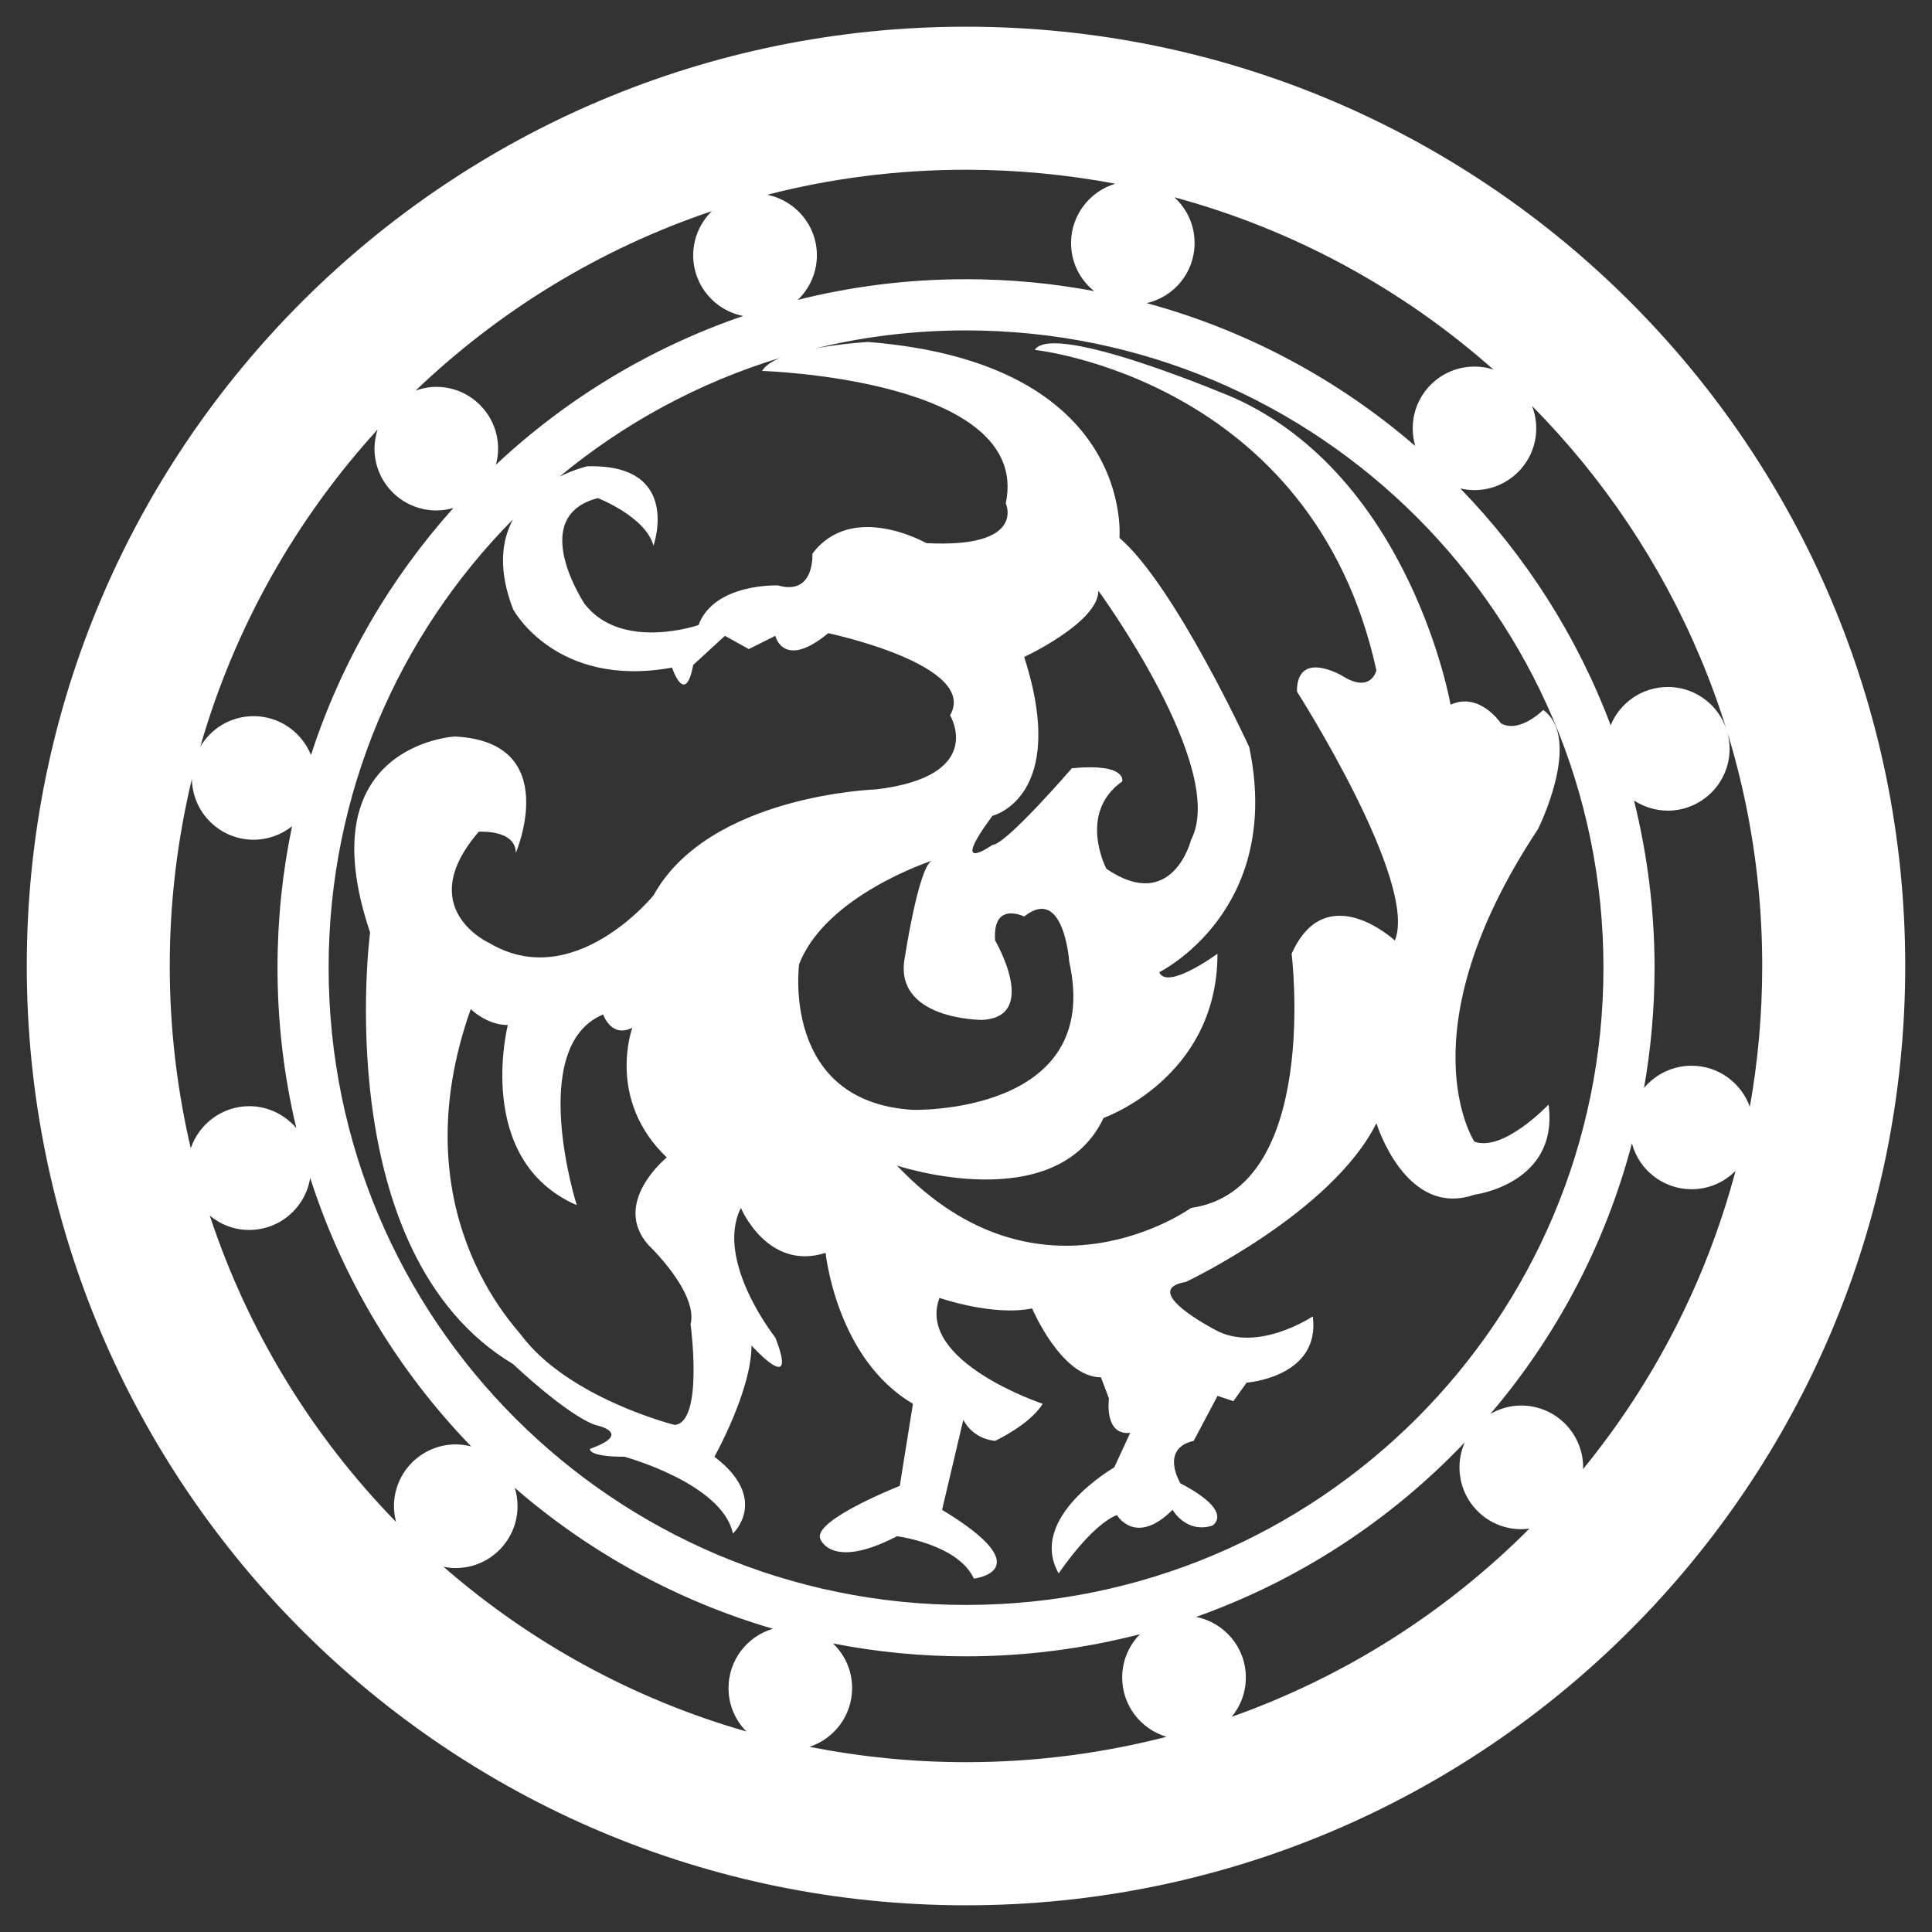 <?xml version="1.0" encoding="utf-8"?>
<!-- Generator: Adobe Illustrator 16.0.0, SVG Export Plug-In . SVG Version: 6.00 Build 0)  -->
<!DOCTYPE svg PUBLIC "-//W3C//DTD SVG 1.1//EN" "http://www.w3.org/Graphics/SVG/1.1/DTD/svg11.dtd">
<svg version="1.1" id="圖層_1" xmlns="http://www.w3.org/2000/svg" xmlns:xlink="http://www.w3.org/1999/xlink" x="0px" y="0px"
	 width="50px" height="50px" viewBox="0 0 50 50" enable-background="new 0 0 50 50" xml:space="preserve">
<rect x="0" y="0" width="50" height="50" fill="#333333" stroke="none"/>
<path fill="#FFFFFF" d="M25,0.691c-13.424,0-24.307,10.884-24.307,24.306c0,13.426,10.882,24.312,24.307,24.312
	c13.426,0,24.307-10.886,24.307-24.312C49.307,11.575,38.426,0.691,25,0.691z M30.391,5.105c3.107,0.841,5.92,2.386,8.26,4.461
	c-0.154-0.053-0.32-0.079-0.492-0.079c-0.883,0-1.598,0.716-1.598,1.598c0,0.16,0.023,0.31,0.064,0.456
	c-1.982-1.712-4.348-2.99-6.949-3.696c0.711-0.161,1.24-0.796,1.24-1.556C30.916,5.821,30.715,5.399,30.391,5.105z M26.029,13.026
	c0,0,0.547,1.166-2.057,1.03c0,0-1.919-1.098-2.948,0.275c0,0,0.069,1.094-0.891,0.82c0,0-1.645-0.067-2.056,1.026
	c0,0-1.987,0.687-2.947-0.547c0,0-1.507-2.262,0.343-2.739c0,0,1.234,0.478,1.439,1.231c0,0,0.752-2.124-1.714-2.054
	c0,0-0.321,0.071-0.717,0.267c1.661-1.376,3.599-2.434,5.713-3.076C19.97,9.354,19.799,9.468,19.722,9.6
	C19.722,9.6,26.713,9.806,26.029,13.026z M26.506,17.002c0,0,1.92-0.892,1.92-1.714c0,0,3.359,4.595,2.4,6.444
	c0,0-0.479,1.919-2.193,0.752c0,0-0.756-1.437,0.41-2.261c0,0,0.137-0.479-1.303-0.341c0,0-1.711,1.984-2.056,1.984
	c0,0-1.165,0.822,0-0.753C25.685,21.114,27.672,20.633,26.506,17.002z M25.411,26.395c1.507-0.07,0.342-2.057,0.342-2.057
	c-0.069-1.031,0.752-0.618,0.752-0.618c1.029-0.824,1.166,1.166,1.166,1.166c0.893,3.974-4.044,3.837-4.044,3.837
	c-3.426-0.205-2.946-3.768-2.946-3.768c0.686-1.784,3.427-2.677,3.427-2.677c-0.343,0.206-0.686,2.47-0.686,2.47
	C23.082,26.395,25.411,26.395,25.411,26.395z M13.279,15.768c0,0,1.098,2.057,4.113,1.51c0,0,0.342,1.027,0.548-0.069l0.821-0.754
	l0.618,0.343l0.686-0.343c0,0,0.205,0.893,1.37-0.068c0,0,3.905,0.822,3.153,2.125c0,0,0.959,1.575-1.919,1.918
	c0,0-4.318,0.139-5.756,2.742c0,0-2.057,2.537-4.25,1.233c0,0-1.987-0.893-0.273-2.879c0,0,0.959-0.069,0.959,0.549
	c0,0,1.233-2.879-1.578-3.014c0,0-3.836,0.203-2.193,5.07c0,0-1.096,8.293,3.701,11.172c0,0,1.372,1.304,2.125,1.575
	c0,0,1.028,0.204-0.136,0.618c0,0-0.069,0.204,0.89,0.204c0,0,2.537,0.688,2.81,1.989c0,0,0.961-0.893-0.479-1.989
	c0,0,0.96-1.712,0.96-2.879c0,0,1.232,1.373,0.617-0.204c0,0-1.577-1.989-0.892-3.357c0,0,0.686,1.645,2.193,1.164
	c0,0,0.274,2.741,2.26,3.905l-0.341,2.126c0,0-2.263,0.891-2.057,1.371c0,0,0.274,0.822,1.987-0.069c0,0,1.577,0.204,1.988,1.097
	c0,0,1.781-0.205-0.823-1.78l0.55-2.332c0,0,0.204,0.48,0.821,0.548c0,0,0.893-0.411,1.233-0.96c0,0-3.289-1.094-2.671-2.741
	c0,0,1.37,0.48,2.398,0.274c0,0,0.754,1.782,1.781,1.782l0.207,0.55c0,0-0.137,0.958,0.549,0.888l-0.412,0.893
	c0,0-2.262,1.301-1.438,2.744c0,0,0.82-1.234,1.506-1.511c0,0,0.48,0.823,1.441-0.135c0,0,0.342,0.616,1.025,0.411
	c0,0,0.617-0.344-0.822-1.097c0,0-0.547-0.892,0.344-1.099l0.617-1.164l0.41,0.137l0.342-0.479c0,0,1.92-0.139,1.713-1.715
	c0,0-1.439,0.962-2.533,0.344c0,0-1.988-1.026-0.754-1.235c0,0,3.768-1.78,4.934-4.108c0,0,0.754,2.466,2.535,1.85
	c0,0,2.193-0.276,1.92-2.333c0,0-1.166,1.234-1.92,0.96c0,0-1.85-2.81,1.646-8.089c0,0,1.166-2.328,0.137-3.084
	c0,0-0.617,0.62-1.098,0.345c0,0-0.549-0.823-1.301-0.481c0,0-1.027-5.893-5.621-7.948c0,0-4.66-1.987-5.141-1.234
	c0,0,7.195,0.753,8.842,8.294c0,0-0.137,0.617-0.893,0.136c0,0-1.164-0.686-1.164,0.411c0,0,3.154,4.936,2.535,6.444
	c0,0-1.779-1.648-2.672,0.342c0,0,0.754,6.099-2.604,6.58c0,0-3.908,2.809-7.609-1.097c0,0,4.113,1.371,5.347-1.234
	c0,0,2.947-1.029,2.947-4.249c0,0-1.303,0.958-1.508,0.479c0,0,3.219-1.577,2.33-5.826c0,0-1.92-4.181-3.359-5.415
	c0,0,0.412-4.523-6.51-5.07c0,0-0.675,0.038-1.36,0.167C22.354,8.71,23.658,8.551,25,8.551c9.11,0,16.497,7.386,16.497,16.492
	c0,9.111-7.387,16.493-16.497,16.493S8.505,34.154,8.505,25.043c0-4.519,1.82-8.617,4.769-11.599
	C12.979,13.997,12.886,14.75,13.279,15.768z M14.926,31.189c0,0-1.302-4.11,0.684-4.935c0,0,0.206,0.62,0.755,0.344
	c0,0-0.686,1.85,0.891,3.357c0,0-1.44,1.166-0.48,2.261c0,0,1.301,1.233,1.096,2.057c0,0,0.343,2.537-0.411,2.604
	c0,0-2.741-0.684-3.976-2.328c-0.136-0.207-3.152-3.221-1.302-8.433c0,0,0.411,0.412,0.959,0.412
	C13.143,26.529,12.251,30.025,14.926,31.189z M25,4.393c1.323,0,2.612,0.127,3.864,0.361c-0.66,0.198-1.145,0.811-1.145,1.535
	c0,0.504,0.232,0.954,0.598,1.245C27.242,7.331,26.133,7.226,25,7.226c-1.503,0-2.96,0.185-4.353,0.535
	c0.302-0.291,0.494-0.7,0.494-1.154c0-0.774-0.554-1.421-1.287-1.566C21.499,4.617,23.223,4.393,25,4.393z M18.423,5.464
	c-0.298,0.29-0.483,0.696-0.483,1.143c0,0.781,0.558,1.43,1.295,1.57c-2.405,0.822-4.582,2.145-6.4,3.849
	c0.035-0.136,0.056-0.27,0.056-0.414c0-0.883-0.717-1.6-1.599-1.6c-0.188,0-0.367,0.035-0.534,0.095
	C12.919,8.039,15.526,6.438,18.423,5.464z M9.772,11.116c-0.05,0.155-0.08,0.323-0.08,0.495c0,0.884,0.717,1.599,1.601,1.599
	c0.153,0,0.301-0.023,0.441-0.064c-1.641,1.831-2.91,4.003-3.686,6.394c-0.236-0.588-0.812-1.006-1.485-1.006
	c-0.589,0-1.103,0.319-1.38,0.793C6.07,16.23,7.661,13.431,9.772,11.116z M4.937,29.717c-0.354-1.515-0.544-3.093-0.544-4.72
	c0-1.664,0.2-3.282,0.573-4.837c0.015,0.87,0.723,1.572,1.599,1.572c0.375,0,0.72-0.133,0.993-0.347
	c-0.247,1.18-0.376,2.404-0.376,3.657c0,1.433,0.169,2.822,0.487,4.153c-0.294-0.344-0.73-0.567-1.219-0.567
	C5.747,28.629,5.151,29.087,4.937,29.717z M10.25,39.388c-2.161-2.217-3.829-4.919-4.821-7.929c0.276,0.232,0.632,0.372,1.02,0.372
	c0.797,0,1.457-0.583,1.579-1.348c0.844,2.638,2.286,5.007,4.166,6.95c-0.127-0.033-0.26-0.052-0.398-0.052
	c-0.883,0-1.6,0.716-1.6,1.597C10.195,39.122,10.216,39.257,10.25,39.388z M18.854,43.686c0,0.439,0.177,0.839,0.464,1.125
	c-2.935-0.839-5.599-2.31-7.841-4.264c0.103,0.021,0.209,0.034,0.318,0.034c0.883,0,1.599-0.718,1.599-1.603
	c0-0.165-0.024-0.323-0.071-0.472c1.913,1.659,4.183,2.918,6.679,3.646C19.339,42.348,18.854,42.961,18.854,43.686z M25,45.605
	c-1.386,0-2.741-0.14-4.051-0.397c0.641-0.209,1.104-0.812,1.104-1.522c0-0.455-0.19-0.864-0.496-1.154
	c1.113,0.218,2.265,0.334,3.442,0.334c1.557,0,3.067-0.202,4.504-0.573c-0.283,0.285-0.461,0.683-0.461,1.119
	c0,0.728,0.484,1.339,1.148,1.536C28.533,45.375,26.793,45.605,25,45.605z M31.877,44.43c0.229-0.277,0.365-0.63,0.365-1.019
	c0-0.775-0.555-1.422-1.289-1.565c2.666-0.946,5.043-2.507,6.955-4.518c-0.088,0.198-0.137,0.419-0.137,0.646
	c0,0.885,0.715,1.601,1.598,1.601c0.072,0,0.143-0.007,0.211-0.014C37.432,41.716,34.807,43.393,31.877,44.43z M40.965,38.025
	c0.002-0.016,0.006-0.032,0.006-0.051c0-0.881-0.717-1.599-1.602-1.599c-0.291,0-0.563,0.081-0.797,0.216
	c1.705-2.003,2.975-4.384,3.662-7.003c0.178,0.684,0.803,1.189,1.545,1.189c0.443,0,0.846-0.181,1.137-0.476
	C44.154,33.17,42.789,35.795,40.965,38.025z M43.779,27.581c-0.494,0-0.939,0.224-1.232,0.576c0.178-1.011,0.273-2.051,0.273-3.114
	c0-1.49-0.188-2.938-0.531-4.325c0.252,0.162,0.551,0.261,0.875,0.261c0.881,0,1.598-0.717,1.598-1.6c0-0.882-0.717-1.6-1.598-1.6
	c-0.67,0-1.242,0.411-1.48,0.991c-0.869-2.31-2.205-4.391-3.891-6.129c0.117,0.027,0.238,0.043,0.365,0.043
	c0.883,0,1.6-0.716,1.6-1.6c0-0.203-0.039-0.397-0.109-0.579c3.682,3.725,5.957,8.842,5.957,14.491c0,1.246-0.109,2.466-0.32,3.648
	C45.064,28.027,44.475,27.581,43.779,27.581z"/>
</svg>
